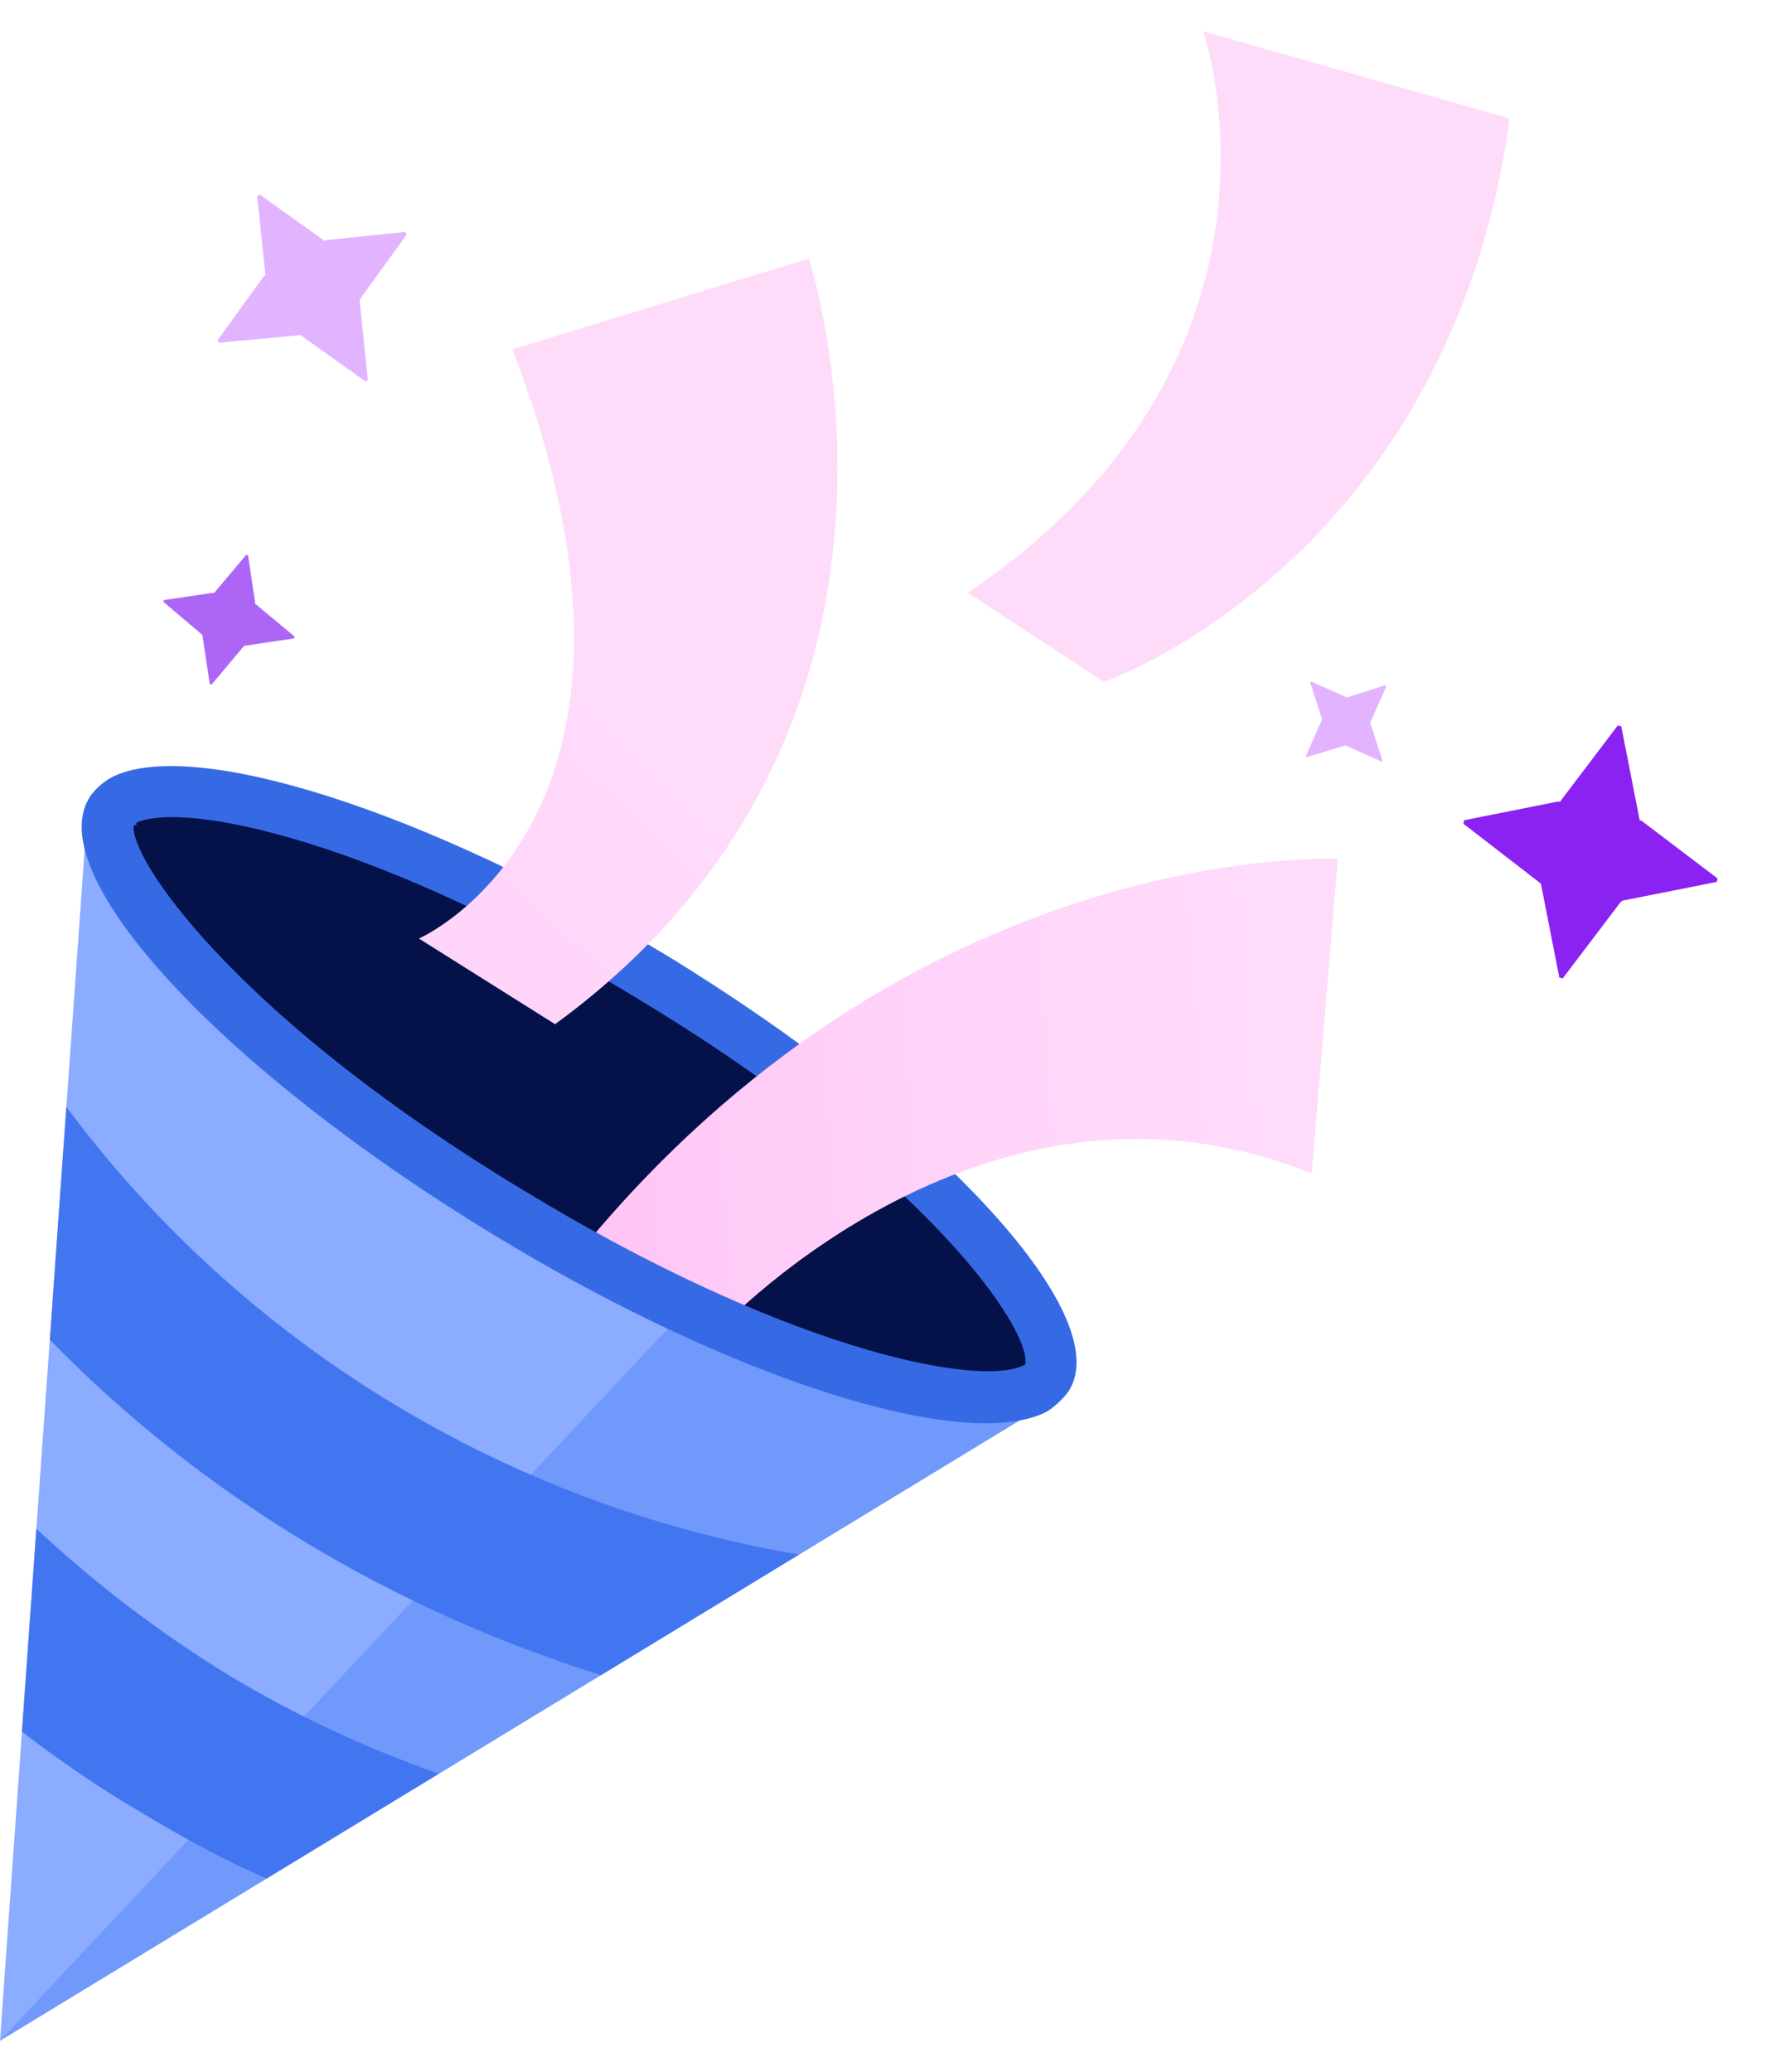 <svg width="25" height="29" viewBox="0 0 25 29" fill="none" xmlns="http://www.w3.org/2000/svg">
<path d="M1.265 11.176L1.234 11.199L0 28.562L14.967 19.457L1.265 11.176Z" fill="#8BACFF"/>
<path d="M14.48 19.441C13.579 19.852 10.691 19.131 7.105 16.954C5.301 15.871 3.718 14.634 2.673 13.522C1.576 12.354 1.395 11.616 1.544 11.363C1.59 11.289 1.646 11.237 1.744 11.219C2.646 10.807 5.534 11.528 9.12 13.705C13.183 16.167 15.092 18.632 14.658 19.306C14.624 19.349 14.546 19.41 14.48 19.441Z" fill="#05124A"/>
<path d="M1.907 11.515C2.589 11.204 5.298 11.768 8.926 13.978C12.98 16.418 14.453 18.632 14.351 19.102L14.307 19.122C13.625 19.433 10.916 18.869 7.288 16.659C3.256 14.209 1.761 12.005 1.873 11.557L1.917 11.537L1.907 11.515ZM1.605 10.859C1.473 10.919 1.339 11.033 1.259 11.149C1.244 11.173 1.231 11.199 1.219 11.226C0.725 12.341 3.232 15.002 6.921 17.25C10.252 19.278 13.456 20.279 14.621 19.747C14.775 19.677 14.887 19.573 14.967 19.457C15.62 18.391 13.081 15.657 9.305 13.356C5.952 11.338 2.748 10.337 1.605 10.859Z" fill="#366AE5"/>
<path d="M12.203 19.235L9.636 18.288L0 28.562L14.967 19.457L12.203 19.235Z" fill="#7199FB"/>
<path d="M8.412 23.445L11.184 21.758C7.082 21.061 3.394 18.814 0.929 15.491L0.698 18.752C2.822 20.933 5.487 22.529 8.412 23.445Z" fill="#4276F1"/>
<path d="M3.204 23.447C2.239 22.855 1.349 22.179 0.509 21.397L0.307 24.236C0.845 24.653 1.408 25.034 1.991 25.377C2.543 25.708 3.133 26.035 3.731 26.292L6.142 24.825C5.126 24.468 4.127 24.005 3.204 23.447Z" fill="#4276F1"/>
<path d="M8.283 17.317L9.946 18.729C9.946 18.729 13.714 14.548 18.361 16.426L18.726 12.023C18.726 12.023 12.998 11.724 8.283 17.317Z" fill="url(#paint0_linear_1_14)"/>
<path d="M13.546 8.296L15.453 9.544C15.453 9.544 20.273 7.875 21.133 1.658L16.843 0.438C16.843 0.438 18.421 5.013 13.546 8.296Z" fill="url(#paint1_linear_1_14)"/>
<path d="M5.864 13.136C5.864 13.136 9.701 11.46 7.172 4.889L11.321 3.619C11.321 3.619 13.485 10.157 7.77 14.335L5.864 13.136Z" fill="url(#paint2_linear_1_14)"/>
<path d="M14.351 19.102L14.329 19.113C13.647 19.424 10.938 18.859 7.31 16.649C3.437 14.312 1.918 12.172 1.872 11.611L1.218 11.225C0.672 12.349 3.175 15.014 6.909 17.282C10.241 19.31 13.444 20.311 14.61 19.779C14.742 19.718 14.887 19.573 14.967 19.457L14.351 19.102Z" fill="#366AE5"/>
<path d="M4.206 4.69L5.113 5.338C5.113 5.338 5.113 5.338 5.131 5.328C5.149 5.317 5.131 5.328 5.149 5.317L5.034 4.212C5.034 4.212 5.034 4.212 5.041 4.184L5.693 3.282C5.693 3.282 5.693 3.282 5.683 3.264C5.683 3.264 5.683 3.264 5.672 3.246L4.561 3.361C4.561 3.361 4.561 3.361 4.543 3.371L3.636 2.723C3.636 2.723 3.636 2.723 3.618 2.733C3.6 2.744 3.618 2.733 3.6 2.744L3.716 3.849C3.716 3.849 3.716 3.849 3.698 3.859L3.046 4.761C3.046 4.761 3.046 4.761 3.057 4.779C3.057 4.779 3.057 4.779 3.067 4.797L4.206 4.69C4.178 4.682 4.178 4.682 4.206 4.69Z" fill="#E2B4FF"/>
<path d="M2.833 8.886L2.936 9.574C2.936 9.574 2.936 9.574 2.949 9.578C2.962 9.581 2.949 9.578 2.962 9.581L3.41 9.047C3.41 9.047 3.41 9.047 3.426 9.038L4.118 8.935C4.118 8.935 4.118 8.935 4.121 8.922C4.121 8.922 4.121 8.922 4.125 8.91L3.588 8.464C3.588 8.464 3.588 8.464 3.575 8.46L3.472 7.772C3.472 7.772 3.472 7.772 3.459 7.769C3.446 7.765 3.459 7.769 3.447 7.765L2.998 8.299C2.998 8.299 2.998 8.299 2.986 8.296L2.294 8.399C2.294 8.399 2.294 8.399 2.29 8.411C2.29 8.411 2.29 8.411 2.287 8.424L2.833 8.886C2.824 8.87 2.824 8.87 2.833 8.886Z" fill="#AD65F6"/>
<path d="M21.569 12.367L21.827 13.682C21.827 13.682 21.827 13.682 21.851 13.688C21.875 13.693 21.851 13.688 21.875 13.693L22.686 12.624C22.686 12.624 22.686 12.624 22.716 12.605L24.031 12.343C24.031 12.343 24.031 12.343 24.037 12.319C24.037 12.319 24.037 12.319 24.042 12.295L22.976 11.486C22.976 11.486 22.976 11.486 22.952 11.48L22.694 10.166C22.694 10.166 22.694 10.166 22.67 10.16C22.645 10.154 22.67 10.16 22.645 10.154L21.834 11.224C21.834 11.224 21.834 11.224 21.81 11.218L20.495 11.48C20.495 11.48 20.495 11.48 20.49 11.505C20.49 11.505 20.49 11.505 20.484 11.529L21.569 12.367C21.55 12.338 21.55 12.338 21.569 12.367Z" fill="#8A22F2"/>
<path d="M18.832 10.433L19.336 10.658C19.336 10.658 19.336 10.658 19.344 10.651C19.351 10.644 19.344 10.651 19.351 10.644L19.182 10.121C19.182 10.121 19.182 10.121 19.183 10.107L19.405 9.606C19.405 9.606 19.405 9.606 19.398 9.599C19.398 9.599 19.398 9.599 19.391 9.591L18.867 9.756C18.867 9.756 18.867 9.756 18.859 9.763L18.355 9.538C18.355 9.538 18.355 9.538 18.347 9.545C18.34 9.552 18.347 9.545 18.34 9.552L18.509 10.075C18.509 10.075 18.509 10.075 18.501 10.082L18.279 10.582C18.279 10.582 18.279 10.582 18.286 10.59C18.286 10.59 18.286 10.59 18.293 10.597L18.832 10.433C18.817 10.432 18.817 10.432 18.832 10.433Z" fill="#E2B4FF"/>
<defs>
<linearGradient id="paint0_linear_1_14" x1="0.85" y1="16.697" x2="24.887" y2="14.876" gradientUnits="userSpaceOnUse">
<stop stop-color="#B78EB1"/>
<stop offset="0.207" stop-color="#FFBAF5"/>
<stop offset="0.361" stop-color="#FFC9F7"/>
<stop offset="0.564" stop-color="#FFD6F9"/>
<stop offset="0.709" stop-color="#FFDBFA"/>
</linearGradient>
<linearGradient id="paint1_linear_1_14" x1="1.208" y1="36.542" x2="23.619" y2="16.974" gradientUnits="userSpaceOnUse">
<stop offset="0.2" stop-color="#FFBAF5"/>
<stop offset="0.41" stop-color="#FFCCF8"/>
<stop offset="0.63" stop-color="#FFDBFA"/>
</linearGradient>
<linearGradient id="paint2_linear_1_14" x1="-1.638" y1="34.78" x2="22.48" y2="8.687" gradientUnits="userSpaceOnUse">
<stop offset="0.2" stop-color="#FFBAF5"/>
<stop offset="0.45" stop-color="#FFCCF8"/>
<stop offset="0.71" stop-color="#FFDBFA"/>
</linearGradient>
</defs>
</svg>